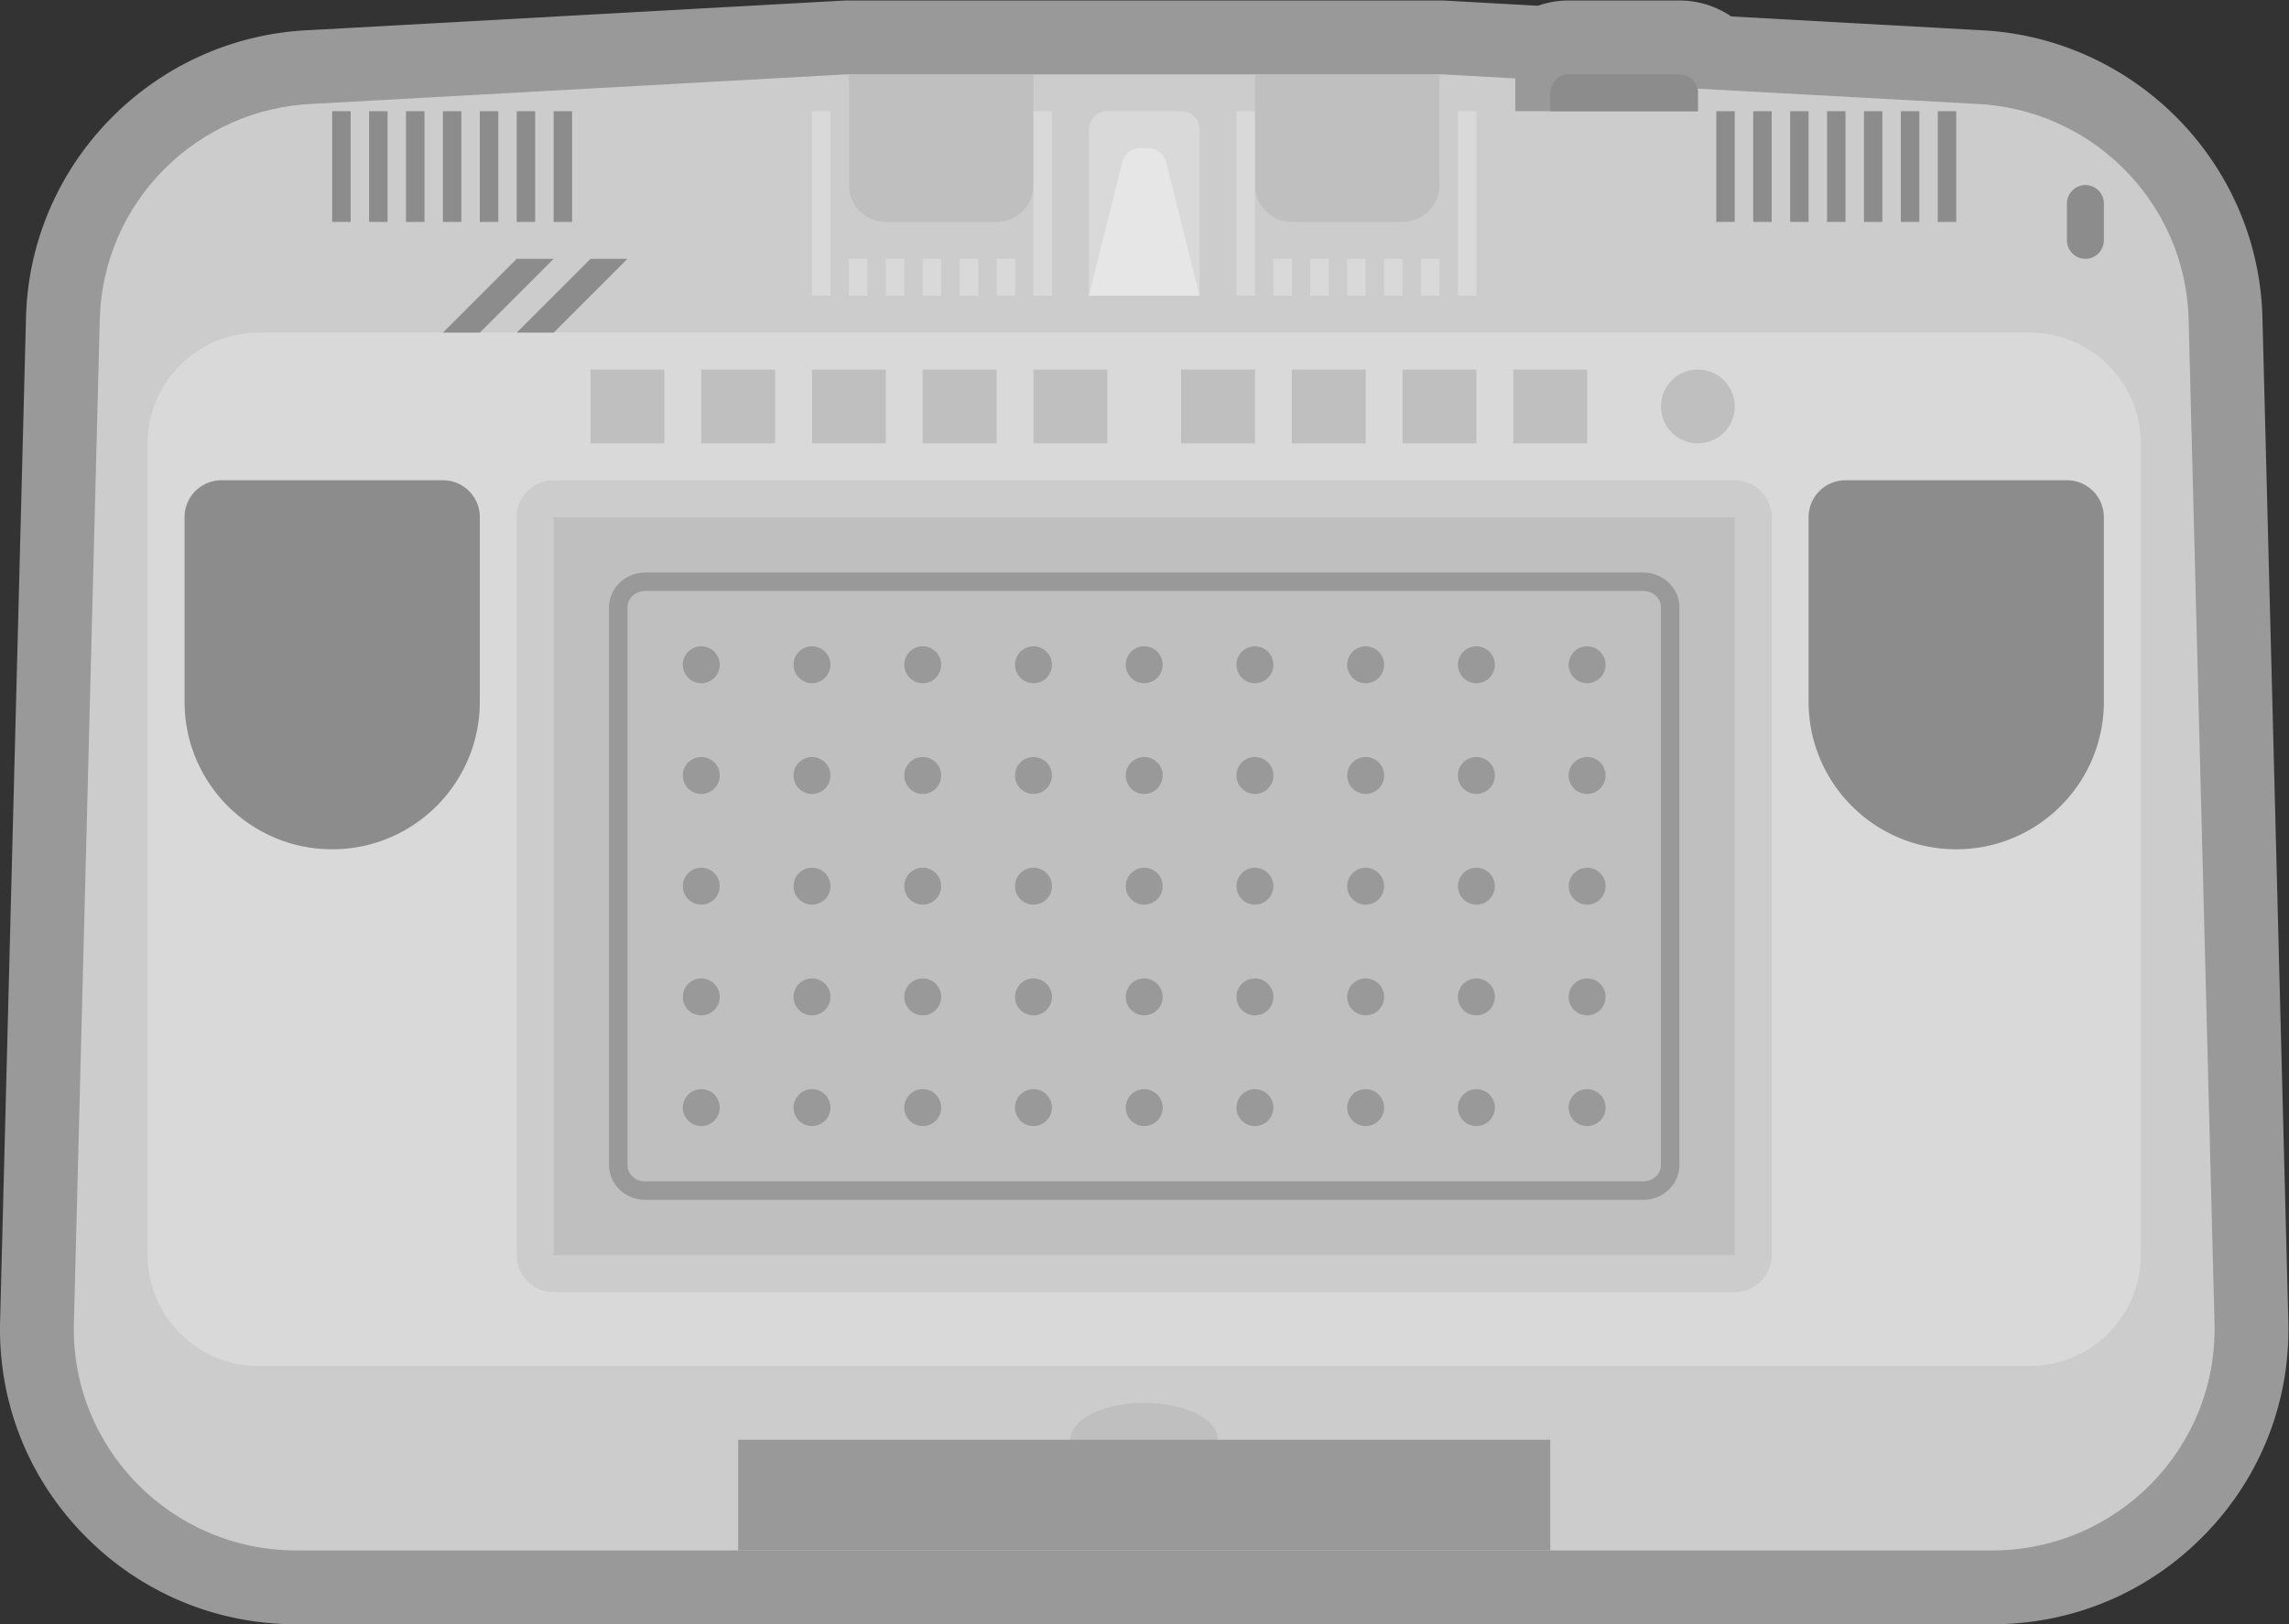 <svg xmlns="http://www.w3.org/2000/svg" xml:space="preserve" width="330.667" height="234.666" viewBox="0 0 330.667 234.666"><rect x="0" y="0" width="330.667" height="234.666" fill="#333333" stroke="none"/><defs><clipPath id="a" clipPathUnits="userSpaceOnUse"><path d="M0 256h256V0H0Z"/></clipPath><clipPath id="b" clipPathUnits="userSpaceOnUse"><path d="M4 216h248V40H4Z"/></clipPath></defs><g clip-path="url(#a)" transform="matrix(1.333 0 0 -1.333 -5.333 288)"><g clip-path="url(#b)" style="opacity:.5"><path d="m0 0-2.806 108.821c-.433 16.842-13.994 30.51-30.887 31.155l-26.685 1.476a9.94 9.94 0 0 1-5.611 1.727h-12c-1.165 0-2.285-.2-3.326-.569l-2.016.112-8.043.445-.222.012h-64.787l-.221-.012-57.681-3.191c-16.893-.645-30.454-14.313-30.888-31.155L-247.979 0c-.223-8.675 2.996-16.882 9.064-23.108 6.104-6.264 14.292-9.713 23.056-9.713h183.74c8.764 0 16.952 3.449 23.056 9.713C-2.995-16.882.224-8.675 0 0" style="fill:#fff;fill-opacity:1;fill-rule:nonzero;stroke:none" transform="translate(251.99 72.821)"/></g><path d="M0 0c-.327 12.679-10.517 22.917-23.261 23.37l-29.926 1.637v-2.443h-19.784v3.555l-8.043.445h-64.345l-57.754-3.194c-12.743-.453-22.933-10.691-23.26-23.37l-2.805-108.821c-.348-13.491 10.553-24.615 24.121-24.615h183.741c13.568 0 24.469 11.124 24.122 24.615z" style="fill:#ccc;fill-opacity:1;fill-rule:nonzero;stroke:none" transform="translate(241.186 181.436)"/><path d="m0 0 8-16h84l8 16z" style="fill:#ccc;fill-opacity:1;fill-rule:nonzero;stroke:none" transform="translate(80 200)"/><path d="M0 0h-192c-6.6 0-12 5.4-12 12v88c0 6.6 5.4 12 12 12H0c6.6 0 12-5.4 12-12V12C12 5.4 6.6 0 0 0" style="fill:#d9d9d9;fill-opacity:1;fill-rule:nonzero;stroke:none" transform="translate(224 68)"/><path d="M0 0h-128c-2.2 0-4 1.8-4 4v80c0 2.2 1.8 4 4 4H0c2.2 0 4-1.8 4-4V4c0-2.2-1.8-4-4-4" style="fill:#ccc;fill-opacity:1;fill-rule:nonzero;stroke:none" transform="translate(192 76)"/><path d="M192 80H64v80h128z" style="fill:#bfbfbf;fill-opacity:1;fill-rule:nonzero;stroke:none"/><path d="M0 0h-108.138c-2.168 0-3.931-1.695-3.931-3.778v-60.445c0-2.083 1.763-3.777 3.931-3.777H0c2.167 0 3.931 1.694 3.931 3.777v60.445C3.931-1.695 2.167 0 0 0m0-2c1.066 0 1.931-.796 1.931-1.778v-60.445C1.931-65.204 1.066-66 0-66h-108.138c-1.067 0-1.931.796-1.931 1.777v60.445c0 .982.864 1.778 1.931 1.778z" style="fill:#999;fill-opacity:1;fill-rule:nonzero;stroke:none" transform="translate(182.07 154)"/><path d="M0 0a2 2 0 1 0-4.001.001A2 2 0 0 0 0 0" style="fill:#999;fill-opacity:1;fill-rule:nonzero;stroke:none" transform="translate(82 144)"/><path d="M0 0a2 2 0 1 0-4.001.001A2 2 0 0 0 0 0" style="fill:#999;fill-opacity:1;fill-rule:nonzero;stroke:none" transform="translate(82 132)"/><path d="M0 0a2 2 0 1 0-4.001.001A2 2 0 0 0 0 0" style="fill:#999;fill-opacity:1;fill-rule:nonzero;stroke:none" transform="translate(82 120)"/><path d="M0 0a2 2 0 1 0-4.001.001A2 2 0 0 0 0 0" style="fill:#999;fill-opacity:1;fill-rule:nonzero;stroke:none" transform="translate(82 108)"/><path d="M0 0a2 2 0 1 0-4.001.001A2 2 0 0 0 0 0" style="fill:#999;fill-opacity:1;fill-rule:nonzero;stroke:none" transform="translate(82 96)"/><path d="M0 0a2 2 0 1 0-4.001.001A2 2 0 0 0 0 0" style="fill:#999;fill-opacity:1;fill-rule:nonzero;stroke:none" transform="translate(94 144)"/><path d="M0 0a2 2 0 1 0-4.001.001A2 2 0 0 0 0 0" style="fill:#999;fill-opacity:1;fill-rule:nonzero;stroke:none" transform="translate(94 132)"/><path d="M0 0a2 2 0 1 0-4.001.001A2 2 0 0 0 0 0" style="fill:#999;fill-opacity:1;fill-rule:nonzero;stroke:none" transform="translate(94 120)"/><path d="M0 0a2 2 0 1 0-4.001.001A2 2 0 0 0 0 0" style="fill:#999;fill-opacity:1;fill-rule:nonzero;stroke:none" transform="translate(94 108)"/><path d="M0 0a2 2 0 1 0-4.001.001A2 2 0 0 0 0 0" style="fill:#999;fill-opacity:1;fill-rule:nonzero;stroke:none" transform="translate(94 96)"/><path d="M0 0a2 2 0 1 0-4.001.001A2 2 0 0 0 0 0" style="fill:#999;fill-opacity:1;fill-rule:nonzero;stroke:none" transform="translate(106 144)"/><path d="M0 0a2 2 0 1 0-4.001.001A2 2 0 0 0 0 0" style="fill:#999;fill-opacity:1;fill-rule:nonzero;stroke:none" transform="translate(106 132)"/><path d="M0 0a2 2 0 1 0-4.001.001A2 2 0 0 0 0 0" style="fill:#999;fill-opacity:1;fill-rule:nonzero;stroke:none" transform="translate(106 120)"/><path d="M0 0a2 2 0 1 0-4.001.001A2 2 0 0 0 0 0" style="fill:#999;fill-opacity:1;fill-rule:nonzero;stroke:none" transform="translate(106 108)"/><path d="M0 0a2 2 0 1 0-4.001.001A2 2 0 0 0 0 0" style="fill:#999;fill-opacity:1;fill-rule:nonzero;stroke:none" transform="translate(106 96)"/><path d="M0 0a2 2 0 1 0-4.001.001A2 2 0 0 0 0 0" style="fill:#999;fill-opacity:1;fill-rule:nonzero;stroke:none" transform="translate(118 144)"/><path d="M0 0a2 2 0 1 0-4.001.001A2 2 0 0 0 0 0" style="fill:#999;fill-opacity:1;fill-rule:nonzero;stroke:none" transform="translate(118 132)"/><path d="M0 0a2 2 0 1 0-4.001.001A2 2 0 0 0 0 0" style="fill:#999;fill-opacity:1;fill-rule:nonzero;stroke:none" transform="translate(118 120)"/><path d="M0 0a2 2 0 1 0-4.001.001A2 2 0 0 0 0 0" style="fill:#999;fill-opacity:1;fill-rule:nonzero;stroke:none" transform="translate(118 108)"/><path d="M0 0a2 2 0 1 0-4.001.001A2 2 0 0 0 0 0" style="fill:#999;fill-opacity:1;fill-rule:nonzero;stroke:none" transform="translate(118 96)"/><path d="M0 0a2 2 0 1 0-4.001.001A2 2 0 0 0 0 0" style="fill:#999;fill-opacity:1;fill-rule:nonzero;stroke:none" transform="translate(130 144)"/><path d="M0 0a2 2 0 1 0-4.001.001A2 2 0 0 0 0 0" style="fill:#999;fill-opacity:1;fill-rule:nonzero;stroke:none" transform="translate(130 132)"/><path d="M0 0a2 2 0 1 0-4.001.001A2 2 0 0 0 0 0" style="fill:#999;fill-opacity:1;fill-rule:nonzero;stroke:none" transform="translate(130 120)"/><path d="M0 0a2 2 0 1 0-4.001.001A2 2 0 0 0 0 0" style="fill:#999;fill-opacity:1;fill-rule:nonzero;stroke:none" transform="translate(130 108)"/><path d="M0 0a2 2 0 1 0-4.001.001A2 2 0 0 0 0 0" style="fill:#999;fill-opacity:1;fill-rule:nonzero;stroke:none" transform="translate(130 96)"/><path d="M0 0a2 2 0 1 0-4.001.001A2 2 0 0 0 0 0" style="fill:#999;fill-opacity:1;fill-rule:nonzero;stroke:none" transform="translate(142 144)"/><path d="M0 0a2 2 0 1 0-4.001.001A2 2 0 0 0 0 0" style="fill:#999;fill-opacity:1;fill-rule:nonzero;stroke:none" transform="translate(142 132)"/><path d="M0 0a2 2 0 1 0-4.001.001A2 2 0 0 0 0 0" style="fill:#999;fill-opacity:1;fill-rule:nonzero;stroke:none" transform="translate(142 120)"/><path d="M0 0a2 2 0 1 0-4.001.001A2 2 0 0 0 0 0" style="fill:#999;fill-opacity:1;fill-rule:nonzero;stroke:none" transform="translate(142 108)"/><path d="M0 0a2 2 0 1 0-4.001.001A2 2 0 0 0 0 0" style="fill:#999;fill-opacity:1;fill-rule:nonzero;stroke:none" transform="translate(142 96)"/><path d="M0 0a2 2 0 1 0-4.001.001A2 2 0 0 0 0 0" style="fill:#999;fill-opacity:1;fill-rule:nonzero;stroke:none" transform="translate(154 144)"/><path d="M0 0a2 2 0 1 0-4.001.001A2 2 0 0 0 0 0" style="fill:#999;fill-opacity:1;fill-rule:nonzero;stroke:none" transform="translate(154 132)"/><path d="M0 0a2 2 0 1 0-4.001.001A2 2 0 0 0 0 0" style="fill:#999;fill-opacity:1;fill-rule:nonzero;stroke:none" transform="translate(154 120)"/><path d="M0 0a2 2 0 1 0-4.001.001A2 2 0 0 0 0 0" style="fill:#999;fill-opacity:1;fill-rule:nonzero;stroke:none" transform="translate(154 108)"/><path d="M0 0a2 2 0 1 0-4.001.001A2 2 0 0 0 0 0" style="fill:#999;fill-opacity:1;fill-rule:nonzero;stroke:none" transform="translate(154 96)"/><path d="M0 0a2 2 0 1 0-4.001.001A2 2 0 0 0 0 0" style="fill:#999;fill-opacity:1;fill-rule:nonzero;stroke:none" transform="translate(166 144)"/><path d="M0 0a2 2 0 1 0-4.001.001A2 2 0 0 0 0 0" style="fill:#999;fill-opacity:1;fill-rule:nonzero;stroke:none" transform="translate(166 132)"/><path d="M0 0a2 2 0 1 0-4.001.001A2 2 0 0 0 0 0" style="fill:#999;fill-opacity:1;fill-rule:nonzero;stroke:none" transform="translate(166 120)"/><path d="M0 0a2 2 0 1 0-4.001.001A2 2 0 0 0 0 0" style="fill:#999;fill-opacity:1;fill-rule:nonzero;stroke:none" transform="translate(166 108)"/><path d="M0 0a2 2 0 1 0-4.001.001A2 2 0 0 0 0 0" style="fill:#999;fill-opacity:1;fill-rule:nonzero;stroke:none" transform="translate(166 96)"/><path d="M0 0a2 2 0 1 0-4.001.001A2 2 0 0 0 0 0" style="fill:#999;fill-opacity:1;fill-rule:nonzero;stroke:none" transform="translate(178 144)"/><path d="M0 0a2 2 0 1 0-4.001.001A2 2 0 0 0 0 0" style="fill:#999;fill-opacity:1;fill-rule:nonzero;stroke:none" transform="translate(178 132)"/><path d="M0 0a2 2 0 1 0-4.001.001A2 2 0 0 0 0 0" style="fill:#999;fill-opacity:1;fill-rule:nonzero;stroke:none" transform="translate(178 120)"/><path d="M0 0a2 2 0 1 0-4.001.001A2 2 0 0 0 0 0" style="fill:#999;fill-opacity:1;fill-rule:nonzero;stroke:none" transform="translate(178 108)"/><path d="M0 0a2 2 0 1 0-4.001.001A2 2 0 0 0 0 0" style="fill:#999;fill-opacity:1;fill-rule:nonzero;stroke:none" transform="translate(178 96)"/><path d="M0 0c0-2.209-3.582-4-8-4s-8 1.791-8 4 3.582 4 8 4 8-1.791 8-4" style="fill:#bfbfbf;fill-opacity:1;fill-rule:nonzero;stroke:none" transform="translate(136 60)"/><path d="M172 48H84v12h88z" style="fill:#999;fill-opacity:1;fill-rule:nonzero;stroke:none"/><path d="M0 0h-24a4 4 0 0 1-4-4v-20c0-8.836 7.164-16 16-16S4-32.836 4-24v20a4 4 0 0 1-4 4" style="fill:#8c8c8c;fill-opacity:1;fill-rule:nonzero;stroke:none" transform="translate(52 164)"/><path d="M0 0h-24a4 4 0 0 1-4-4v-20c0-8.836 7.163-16 16-16S4-32.836 4-24v20a4 4 0 0 1-4 4" style="fill:#8c8c8c;fill-opacity:1;fill-rule:nonzero;stroke:none" transform="translate(228 164)"/><path d="M76 168h-8v8h8zm12 0h-8v8h8zm12 0h-8v8h8zm12 0h-8v8h8zm12 0h-8v8h8zm16 0h-8v8h8zm12 0h-8v8h8zm12 0h-8v8h8zm12 0h-8v8h8z" style="fill:#bfbfbf;fill-opacity:1;fill-rule:nonzero;stroke:none"/><path d="M0 0a4 4 0 1 0-8 0 4 4 0 0 0 8 0" style="fill:#bfbfbf;fill-opacity:1;fill-rule:nonzero;stroke:none" transform="translate(192 172)"/><path d="M0 0h-12a4 4 0 0 0-4 4v12H4V4a4 4 0 0 0-4-4" style="fill:#bfbfbf;fill-opacity:1;fill-rule:nonzero;stroke:none" transform="translate(112 192)"/><path d="M0 0h-12a4 4 0 0 0-4 4v12H4V4a4 4 0 0 0-4-4" style="fill:#bfbfbf;fill-opacity:1;fill-rule:nonzero;stroke:none" transform="translate(156 192)"/><path d="M0 0h4l-8-8h-4Z" style="fill:#8c8c8c;fill-opacity:1;fill-rule:nonzero;stroke:none" transform="translate(60 188)"/><path d="M0 0h4l-8-8h-4Z" style="fill:#8c8c8c;fill-opacity:1;fill-rule:nonzero;stroke:none" transform="translate(68 188)"/><path d="M42 192h-2v12h2zm4 0h-2v12h2zm4 0h-2v12h2zm4 0h-2v12h2zm4 0h-2v12h2zm4 0h-2v12h2zm4 0h-2v12h2zm126 0h-2v12h2zm4 0h-2v12h2zm4 0h-2v12h2zm4 0h-2v12h2zm4 0h-2v12h2zm4 0h-2v12h2zm4 0h-2v12h2z" style="fill:#8c8c8c;fill-opacity:1;fill-rule:nonzero;stroke:none"/><path d="M0 0c-1.1 0-2 .9-2 2v4c0 1.1.9 2 2 2s2-.9 2-2V2c0-1.1-.9-2-2-2" style="fill:#8c8c8c;fill-opacity:1;fill-rule:nonzero;stroke:none" transform="translate(230 188)"/><path d="M0 0h-16v2c0 1.1.9 2 2 2h12c1.1 0 2-.9 2-2Z" style="fill:#8c8c8c;fill-opacity:1;fill-rule:nonzero;stroke:none" transform="translate(188 204)"/><path d="M0 0h-12v18a2 2 0 0 0 2 2h8a2 2 0 0 0 2-2z" style="fill:#d9d9d9;fill-opacity:1;fill-rule:nonzero;stroke:none" transform="translate(134 184)"/><path d="M0 0h-12l3.621 14.485A2 2 0 0 0-6.438 16h.876c.918 0 1.718-.625 1.941-1.515z" style="fill:#e6e6e6;fill-opacity:1;fill-rule:nonzero;stroke:none" transform="translate(134 184)"/><path d="M94 184h-2v20h2zm4 0h-2v4h2zm4 0h-2v4h2zm4 0h-2v4h2zm4 0h-2v4h2zm4 0h-2v4h2zm4 0h-2v20h2zm22 0h-2v20h2zm4 0h-2v4h2zm4 0h-2v4h2zm4 0h-2v4h2zm4 0h-2v4h2zm4 0h-2v4h2zm4 0h-2v20h2z" style="fill:#d9d9d9;fill-opacity:1;fill-rule:nonzero;stroke:none"/></g></svg>